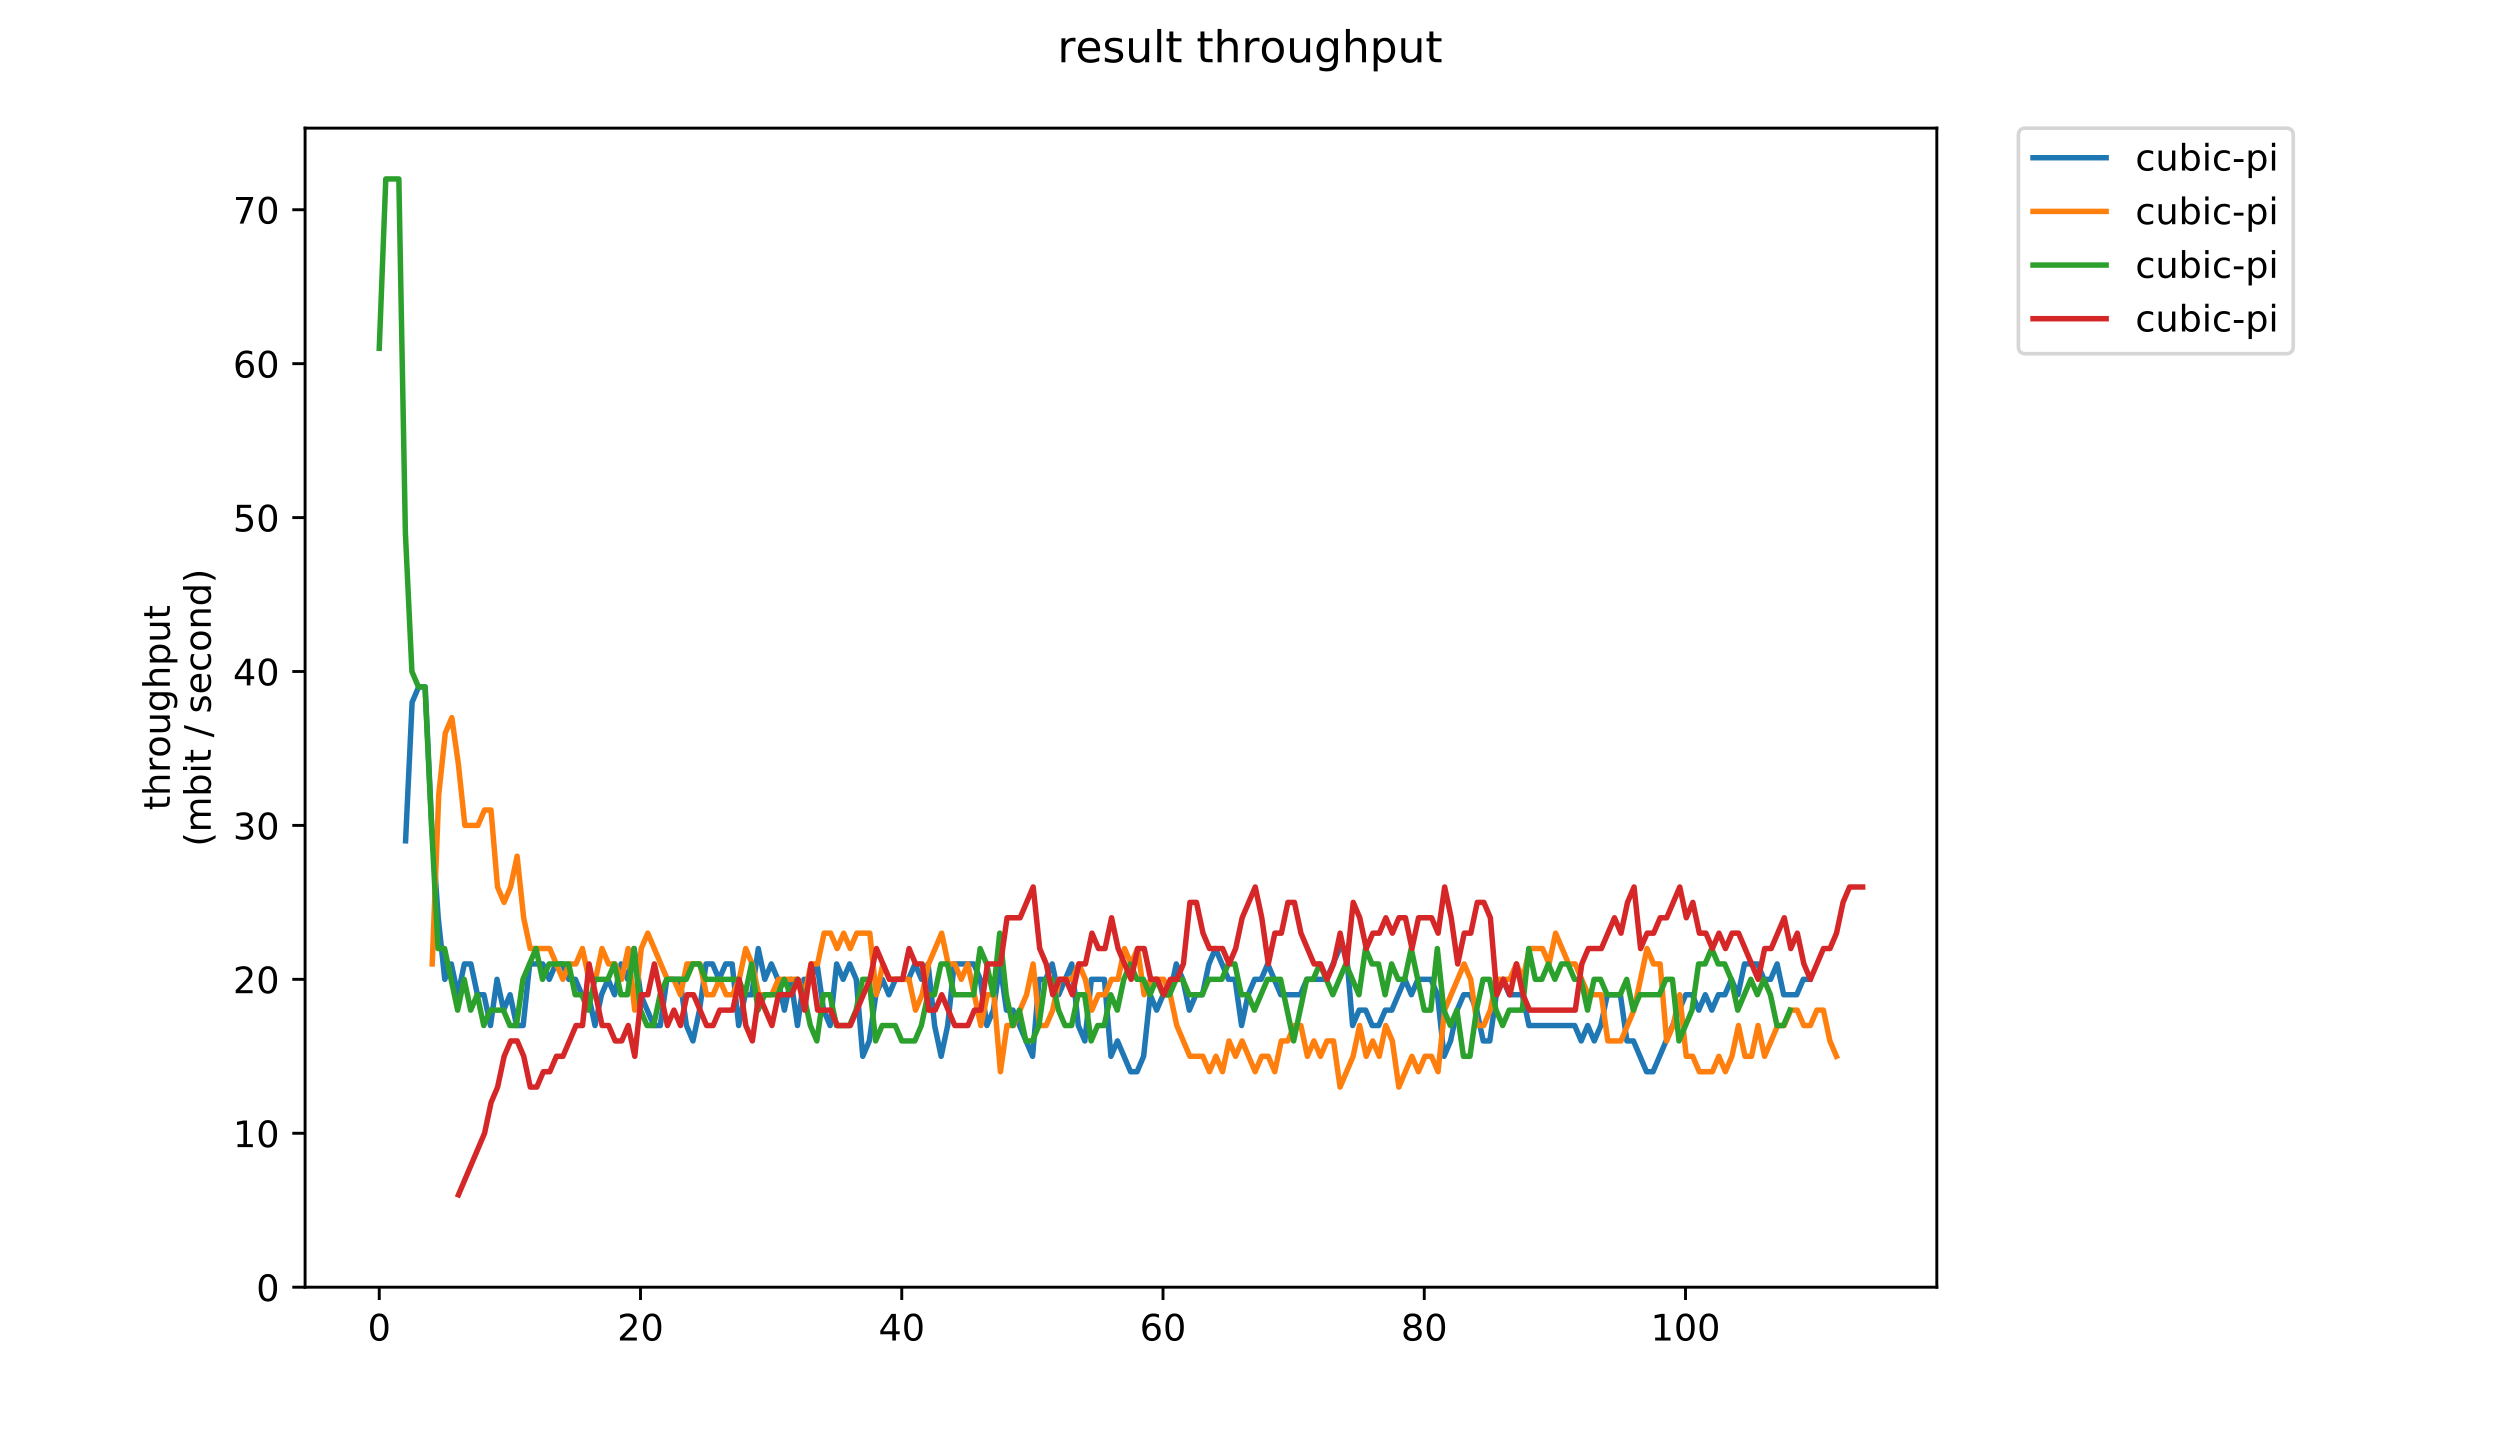 <?xml version="1.0" encoding="utf-8" standalone="no"?>
<!DOCTYPE svg PUBLIC "-//W3C//DTD SVG 1.1//EN"
  "http://www.w3.org/Graphics/SVG/1.1/DTD/svg11.dtd">
<!-- Created with matplotlib (https://matplotlib.org/) -->
<svg height="396pt" version="1.1" viewBox="0 0 684 396" width="684pt" xmlns="http://www.w3.org/2000/svg" xmlns:xlink="http://www.w3.org/1999/xlink">
 <defs>
  <style type="text/css">
*{stroke-linecap:butt;stroke-linejoin:round;}
  </style>
 </defs>
 <g id="figure_1">
  <g id="patch_1">
   <path d="M 0 396 
L 684 396 
L 684 0 
L 0 0 
z
" style="fill:#ffffff;"/>
  </g>
  <g id="axes_1">
   <g id="patch_2">
    <path d="M 83.472 352.174 
L 529.913 352.174 
L 529.913 35.062 
L 83.472 35.062 
z
" style="fill:#ffffff;"/>
   </g>
   <g id="matplotlib.axis_1">
    <g id="xtick_1">
     <g id="line2d_1">
      <defs>
       <path d="M 0 0 
L 0 3.5 
" id="m0b93e3fce2" style="stroke:#000000;stroke-width:0.8;"/>
      </defs>
      <g>
       <use style="stroke:#000000;stroke-width:0.8;" x="103.765" xlink:href="#m0b93e3fce2" y="352.174"/>
      </g>
     </g>
     <g id="text_1">
      <!-- 0 -->
      <defs>
       <path d="M 31.781 66.406 
Q 24.172 66.406 20.328 58.906 
Q 16.5 51.422 16.5 36.375 
Q 16.5 21.391 20.328 13.891 
Q 24.172 6.391 31.781 6.391 
Q 39.453 6.391 43.281 13.891 
Q 47.125 21.391 47.125 36.375 
Q 47.125 51.422 43.281 58.906 
Q 39.453 66.406 31.781 66.406 
z
M 31.781 74.219 
Q 44.047 74.219 50.516 64.516 
Q 56.984 54.828 56.984 36.375 
Q 56.984 17.969 50.516 8.266 
Q 44.047 -1.422 31.781 -1.422 
Q 19.531 -1.422 13.062 8.266 
Q 6.594 17.969 6.594 36.375 
Q 6.594 54.828 13.062 64.516 
Q 19.531 74.219 31.781 74.219 
z
" id="DejaVuSans-48"/>
      </defs>
      <g transform="translate(100.584 366.773)scale(0.1 -0.1)">
       <use xlink:href="#DejaVuSans-48"/>
      </g>
     </g>
    </g>
    <g id="xtick_2">
     <g id="line2d_2">
      <g>
       <use style="stroke:#000000;stroke-width:0.8;" x="175.243" xlink:href="#m0b93e3fce2" y="352.174"/>
      </g>
     </g>
     <g id="text_2">
      <!-- 20 -->
      <defs>
       <path d="M 19.188 8.297 
L 53.609 8.297 
L 53.609 0 
L 7.328 0 
L 7.328 8.297 
Q 12.938 14.109 22.625 23.891 
Q 32.328 33.688 34.812 36.531 
Q 39.547 41.844 41.422 45.531 
Q 43.312 49.219 43.312 52.781 
Q 43.312 58.594 39.234 62.25 
Q 35.156 65.922 28.609 65.922 
Q 23.969 65.922 18.812 64.312 
Q 13.672 62.703 7.812 59.422 
L 7.812 69.391 
Q 13.766 71.781 18.938 73 
Q 24.125 74.219 28.422 74.219 
Q 39.75 74.219 46.484 68.547 
Q 53.219 62.891 53.219 53.422 
Q 53.219 48.922 51.531 44.891 
Q 49.859 40.875 45.406 35.406 
Q 44.188 33.984 37.641 27.219 
Q 31.109 20.453 19.188 8.297 
z
" id="DejaVuSans-50"/>
      </defs>
      <g transform="translate(168.881 366.773)scale(0.1 -0.1)">
       <use xlink:href="#DejaVuSans-50"/>
       <use x="63.623" xlink:href="#DejaVuSans-48"/>
      </g>
     </g>
    </g>
    <g id="xtick_3">
     <g id="line2d_3">
      <g>
       <use style="stroke:#000000;stroke-width:0.8;" x="246.721" xlink:href="#m0b93e3fce2" y="352.174"/>
      </g>
     </g>
     <g id="text_3">
      <!-- 40 -->
      <defs>
       <path d="M 37.797 64.312 
L 12.891 25.391 
L 37.797 25.391 
z
M 35.203 72.906 
L 47.609 72.906 
L 47.609 25.391 
L 58.016 25.391 
L 58.016 17.188 
L 47.609 17.188 
L 47.609 0 
L 37.797 0 
L 37.797 17.188 
L 4.891 17.188 
L 4.891 26.703 
z
" id="DejaVuSans-52"/>
      </defs>
      <g transform="translate(240.358 366.773)scale(0.1 -0.1)">
       <use xlink:href="#DejaVuSans-52"/>
       <use x="63.623" xlink:href="#DejaVuSans-48"/>
      </g>
     </g>
    </g>
    <g id="xtick_4">
     <g id="line2d_4">
      <g>
       <use style="stroke:#000000;stroke-width:0.8;" x="318.199" xlink:href="#m0b93e3fce2" y="352.174"/>
      </g>
     </g>
     <g id="text_4">
      <!-- 60 -->
      <defs>
       <path d="M 33.016 40.375 
Q 26.375 40.375 22.484 35.828 
Q 18.609 31.297 18.609 23.391 
Q 18.609 15.531 22.484 10.953 
Q 26.375 6.391 33.016 6.391 
Q 39.656 6.391 43.531 10.953 
Q 47.406 15.531 47.406 23.391 
Q 47.406 31.297 43.531 35.828 
Q 39.656 40.375 33.016 40.375 
z
M 52.594 71.297 
L 52.594 62.312 
Q 48.875 64.062 45.094 64.984 
Q 41.312 65.922 37.594 65.922 
Q 27.828 65.922 22.672 59.328 
Q 17.531 52.734 16.797 39.406 
Q 19.672 43.656 24.016 45.922 
Q 28.375 48.188 33.594 48.188 
Q 44.578 48.188 50.953 41.516 
Q 57.328 34.859 57.328 23.391 
Q 57.328 12.156 50.688 5.359 
Q 44.047 -1.422 33.016 -1.422 
Q 20.359 -1.422 13.672 8.266 
Q 6.984 17.969 6.984 36.375 
Q 6.984 53.656 15.188 63.938 
Q 23.391 74.219 37.203 74.219 
Q 40.922 74.219 44.703 73.484 
Q 48.484 72.75 52.594 71.297 
z
" id="DejaVuSans-54"/>
      </defs>
      <g transform="translate(311.836 366.773)scale(0.1 -0.1)">
       <use xlink:href="#DejaVuSans-54"/>
       <use x="63.623" xlink:href="#DejaVuSans-48"/>
      </g>
     </g>
    </g>
    <g id="xtick_5">
     <g id="line2d_5">
      <g>
       <use style="stroke:#000000;stroke-width:0.8;" x="389.677" xlink:href="#m0b93e3fce2" y="352.174"/>
      </g>
     </g>
     <g id="text_5">
      <!-- 80 -->
      <defs>
       <path d="M 31.781 34.625 
Q 24.75 34.625 20.719 30.859 
Q 16.703 27.094 16.703 20.516 
Q 16.703 13.922 20.719 10.156 
Q 24.75 6.391 31.781 6.391 
Q 38.812 6.391 42.859 10.172 
Q 46.922 13.969 46.922 20.516 
Q 46.922 27.094 42.891 30.859 
Q 38.875 34.625 31.781 34.625 
z
M 21.922 38.812 
Q 15.578 40.375 12.031 44.719 
Q 8.5 49.078 8.5 55.328 
Q 8.5 64.062 14.719 69.141 
Q 20.953 74.219 31.781 74.219 
Q 42.672 74.219 48.875 69.141 
Q 55.078 64.062 55.078 55.328 
Q 55.078 49.078 51.531 44.719 
Q 48 40.375 41.703 38.812 
Q 48.828 37.156 52.797 32.312 
Q 56.781 27.484 56.781 20.516 
Q 56.781 9.906 50.312 4.234 
Q 43.844 -1.422 31.781 -1.422 
Q 19.734 -1.422 13.25 4.234 
Q 6.781 9.906 6.781 20.516 
Q 6.781 27.484 10.781 32.312 
Q 14.797 37.156 21.922 38.812 
z
M 18.312 54.391 
Q 18.312 48.734 21.844 45.562 
Q 25.391 42.391 31.781 42.391 
Q 38.141 42.391 41.719 45.562 
Q 45.312 48.734 45.312 54.391 
Q 45.312 60.062 41.719 63.234 
Q 38.141 66.406 31.781 66.406 
Q 25.391 66.406 21.844 63.234 
Q 18.312 60.062 18.312 54.391 
z
" id="DejaVuSans-56"/>
      </defs>
      <g transform="translate(383.314 366.773)scale(0.1 -0.1)">
       <use xlink:href="#DejaVuSans-56"/>
       <use x="63.623" xlink:href="#DejaVuSans-48"/>
      </g>
     </g>
    </g>
    <g id="xtick_6">
     <g id="line2d_6">
      <g>
       <use style="stroke:#000000;stroke-width:0.8;" x="461.155" xlink:href="#m0b93e3fce2" y="352.174"/>
      </g>
     </g>
     <g id="text_6">
      <!-- 100 -->
      <defs>
       <path d="M 12.406 8.297 
L 28.516 8.297 
L 28.516 63.922 
L 10.984 60.406 
L 10.984 69.391 
L 28.422 72.906 
L 38.281 72.906 
L 38.281 8.297 
L 54.391 8.297 
L 54.391 0 
L 12.406 0 
z
" id="DejaVuSans-49"/>
      </defs>
      <g transform="translate(451.611 366.773)scale(0.1 -0.1)">
       <use xlink:href="#DejaVuSans-49"/>
       <use x="63.623" xlink:href="#DejaVuSans-48"/>
       <use x="127.246" xlink:href="#DejaVuSans-48"/>
      </g>
     </g>
    </g>
   </g>
   <g id="matplotlib.axis_2">
    <g id="ytick_1">
     <g id="line2d_7">
      <defs>
       <path d="M 0 0 
L -3.5 0 
" id="m490d886623" style="stroke:#000000;stroke-width:0.8;"/>
      </defs>
      <g>
       <use style="stroke:#000000;stroke-width:0.8;" x="83.472" xlink:href="#m490d886623" y="352.174"/>
      </g>
     </g>
     <g id="text_7">
      <!-- 0 -->
      <g transform="translate(70.11 355.973)scale(0.1 -0.1)">
       <use xlink:href="#DejaVuSans-48"/>
      </g>
     </g>
    </g>
    <g id="ytick_2">
     <g id="line2d_8">
      <g>
       <use style="stroke:#000000;stroke-width:0.8;" x="83.472" xlink:href="#m490d886623" y="310.061"/>
      </g>
     </g>
     <g id="text_8">
      <!-- 10 -->
      <g transform="translate(63.747 313.86)scale(0.1 -0.1)">
       <use xlink:href="#DejaVuSans-49"/>
       <use x="63.623" xlink:href="#DejaVuSans-48"/>
      </g>
     </g>
    </g>
    <g id="ytick_3">
     <g id="line2d_9">
      <g>
       <use style="stroke:#000000;stroke-width:0.8;" x="83.472" xlink:href="#m490d886623" y="267.948"/>
      </g>
     </g>
     <g id="text_9">
      <!-- 20 -->
      <g transform="translate(63.747 271.747)scale(0.1 -0.1)">
       <use xlink:href="#DejaVuSans-50"/>
       <use x="63.623" xlink:href="#DejaVuSans-48"/>
      </g>
     </g>
    </g>
    <g id="ytick_4">
     <g id="line2d_10">
      <g>
       <use style="stroke:#000000;stroke-width:0.8;" x="83.472" xlink:href="#m490d886623" y="225.835"/>
      </g>
     </g>
     <g id="text_10">
      <!-- 30 -->
      <defs>
       <path d="M 40.578 39.312 
Q 47.656 37.797 51.625 33 
Q 55.609 28.219 55.609 21.188 
Q 55.609 10.406 48.188 4.484 
Q 40.766 -1.422 27.094 -1.422 
Q 22.516 -1.422 17.656 -0.516 
Q 12.797 0.391 7.625 2.203 
L 7.625 11.719 
Q 11.719 9.328 16.594 8.109 
Q 21.484 6.891 26.812 6.891 
Q 36.078 6.891 40.938 10.547 
Q 45.797 14.203 45.797 21.188 
Q 45.797 27.641 41.281 31.266 
Q 36.766 34.906 28.719 34.906 
L 20.219 34.906 
L 20.219 43.016 
L 29.109 43.016 
Q 36.375 43.016 40.234 45.922 
Q 44.094 48.828 44.094 54.297 
Q 44.094 59.906 40.109 62.906 
Q 36.141 65.922 28.719 65.922 
Q 24.656 65.922 20.016 65.031 
Q 15.375 64.156 9.812 62.312 
L 9.812 71.094 
Q 15.438 72.656 20.344 73.438 
Q 25.25 74.219 29.594 74.219 
Q 40.828 74.219 47.359 69.109 
Q 53.906 64.016 53.906 55.328 
Q 53.906 49.266 50.438 45.094 
Q 46.969 40.922 40.578 39.312 
z
" id="DejaVuSans-51"/>
      </defs>
      <g transform="translate(63.747 229.634)scale(0.1 -0.1)">
       <use xlink:href="#DejaVuSans-51"/>
       <use x="63.623" xlink:href="#DejaVuSans-48"/>
      </g>
     </g>
    </g>
    <g id="ytick_5">
     <g id="line2d_11">
      <g>
       <use style="stroke:#000000;stroke-width:0.8;" x="83.472" xlink:href="#m490d886623" y="183.722"/>
      </g>
     </g>
     <g id="text_11">
      <!-- 40 -->
      <g transform="translate(63.747 187.521)scale(0.1 -0.1)">
       <use xlink:href="#DejaVuSans-52"/>
       <use x="63.623" xlink:href="#DejaVuSans-48"/>
      </g>
     </g>
    </g>
    <g id="ytick_6">
     <g id="line2d_12">
      <g>
       <use style="stroke:#000000;stroke-width:0.8;" x="83.472" xlink:href="#m490d886623" y="141.609"/>
      </g>
     </g>
     <g id="text_12">
      <!-- 50 -->
      <defs>
       <path d="M 10.797 72.906 
L 49.516 72.906 
L 49.516 64.594 
L 19.828 64.594 
L 19.828 46.734 
Q 21.969 47.469 24.109 47.828 
Q 26.266 48.188 28.422 48.188 
Q 40.625 48.188 47.75 41.5 
Q 54.891 34.812 54.891 23.391 
Q 54.891 11.625 47.562 5.094 
Q 40.234 -1.422 26.906 -1.422 
Q 22.312 -1.422 17.547 -0.641 
Q 12.797 0.141 7.719 1.703 
L 7.719 11.625 
Q 12.109 9.234 16.797 8.062 
Q 21.484 6.891 26.703 6.891 
Q 35.156 6.891 40.078 11.328 
Q 45.016 15.766 45.016 23.391 
Q 45.016 31 40.078 35.438 
Q 35.156 39.891 26.703 39.891 
Q 22.75 39.891 18.812 39.016 
Q 14.891 38.141 10.797 36.281 
z
" id="DejaVuSans-53"/>
      </defs>
      <g transform="translate(63.747 145.408)scale(0.1 -0.1)">
       <use xlink:href="#DejaVuSans-53"/>
       <use x="63.623" xlink:href="#DejaVuSans-48"/>
      </g>
     </g>
    </g>
    <g id="ytick_7">
     <g id="line2d_13">
      <g>
       <use style="stroke:#000000;stroke-width:0.8;" x="83.472" xlink:href="#m490d886623" y="99.496"/>
      </g>
     </g>
     <g id="text_13">
      <!-- 60 -->
      <g transform="translate(63.747 103.295)scale(0.1 -0.1)">
       <use xlink:href="#DejaVuSans-54"/>
       <use x="63.623" xlink:href="#DejaVuSans-48"/>
      </g>
     </g>
    </g>
    <g id="ytick_8">
     <g id="line2d_14">
      <g>
       <use style="stroke:#000000;stroke-width:0.8;" x="83.472" xlink:href="#m490d886623" y="57.382"/>
      </g>
     </g>
     <g id="text_14">
      <!-- 70 -->
      <defs>
       <path d="M 8.203 72.906 
L 55.078 72.906 
L 55.078 68.703 
L 28.609 0 
L 18.312 0 
L 43.219 64.594 
L 8.203 64.594 
z
" id="DejaVuSans-55"/>
      </defs>
      <g transform="translate(63.747 61.182)scale(0.1 -0.1)">
       <use xlink:href="#DejaVuSans-55"/>
       <use x="63.623" xlink:href="#DejaVuSans-48"/>
      </g>
     </g>
    </g>
    <g id="text_15">
     <!-- throughput -->
     <defs>
      <path d="M 18.312 70.219 
L 18.312 54.688 
L 36.812 54.688 
L 36.812 47.703 
L 18.312 47.703 
L 18.312 18.016 
Q 18.312 11.328 20.141 9.422 
Q 21.969 7.516 27.594 7.516 
L 36.812 7.516 
L 36.812 0 
L 27.594 0 
Q 17.188 0 13.234 3.875 
Q 9.281 7.766 9.281 18.016 
L 9.281 47.703 
L 2.688 47.703 
L 2.688 54.688 
L 9.281 54.688 
L 9.281 70.219 
z
" id="DejaVuSans-116"/>
      <path d="M 54.891 33.016 
L 54.891 0 
L 45.906 0 
L 45.906 32.719 
Q 45.906 40.484 42.875 44.328 
Q 39.844 48.188 33.797 48.188 
Q 26.516 48.188 22.312 43.547 
Q 18.109 38.922 18.109 30.906 
L 18.109 0 
L 9.078 0 
L 9.078 75.984 
L 18.109 75.984 
L 18.109 46.188 
Q 21.344 51.125 25.703 53.562 
Q 30.078 56 35.797 56 
Q 45.219 56 50.047 50.172 
Q 54.891 44.344 54.891 33.016 
z
" id="DejaVuSans-104"/>
      <path d="M 41.109 46.297 
Q 39.594 47.172 37.812 47.578 
Q 36.031 48 33.891 48 
Q 26.266 48 22.188 43.047 
Q 18.109 38.094 18.109 28.812 
L 18.109 0 
L 9.078 0 
L 9.078 54.688 
L 18.109 54.688 
L 18.109 46.188 
Q 20.953 51.172 25.484 53.578 
Q 30.031 56 36.531 56 
Q 37.453 56 38.578 55.875 
Q 39.703 55.766 41.062 55.516 
z
" id="DejaVuSans-114"/>
      <path d="M 30.609 48.391 
Q 23.391 48.391 19.188 42.75 
Q 14.984 37.109 14.984 27.297 
Q 14.984 17.484 19.156 11.844 
Q 23.344 6.203 30.609 6.203 
Q 37.797 6.203 41.984 11.859 
Q 46.188 17.531 46.188 27.297 
Q 46.188 37.016 41.984 42.703 
Q 37.797 48.391 30.609 48.391 
z
M 30.609 56 
Q 42.328 56 49.016 48.375 
Q 55.719 40.766 55.719 27.297 
Q 55.719 13.875 49.016 6.219 
Q 42.328 -1.422 30.609 -1.422 
Q 18.844 -1.422 12.172 6.219 
Q 5.516 13.875 5.516 27.297 
Q 5.516 40.766 12.172 48.375 
Q 18.844 56 30.609 56 
z
" id="DejaVuSans-111"/>
      <path d="M 8.5 21.578 
L 8.5 54.688 
L 17.484 54.688 
L 17.484 21.922 
Q 17.484 14.156 20.5 10.266 
Q 23.531 6.391 29.594 6.391 
Q 36.859 6.391 41.078 11.031 
Q 45.312 15.672 45.312 23.688 
L 45.312 54.688 
L 54.297 54.688 
L 54.297 0 
L 45.312 0 
L 45.312 8.406 
Q 42.047 3.422 37.719 1 
Q 33.406 -1.422 27.688 -1.422 
Q 18.266 -1.422 13.375 4.438 
Q 8.5 10.297 8.5 21.578 
z
M 31.109 56 
z
" id="DejaVuSans-117"/>
      <path d="M 45.406 27.984 
Q 45.406 37.75 41.375 43.109 
Q 37.359 48.484 30.078 48.484 
Q 22.859 48.484 18.828 43.109 
Q 14.797 37.75 14.797 27.984 
Q 14.797 18.266 18.828 12.891 
Q 22.859 7.516 30.078 7.516 
Q 37.359 7.516 41.375 12.891 
Q 45.406 18.266 45.406 27.984 
z
M 54.391 6.781 
Q 54.391 -7.172 48.188 -13.984 
Q 42 -20.797 29.203 -20.797 
Q 24.469 -20.797 20.266 -20.094 
Q 16.062 -19.391 12.109 -17.922 
L 12.109 -9.188 
Q 16.062 -11.328 19.922 -12.344 
Q 23.781 -13.375 27.781 -13.375 
Q 36.625 -13.375 41.016 -8.766 
Q 45.406 -4.156 45.406 5.172 
L 45.406 9.625 
Q 42.625 4.781 38.281 2.391 
Q 33.938 0 27.875 0 
Q 17.828 0 11.672 7.656 
Q 5.516 15.328 5.516 27.984 
Q 5.516 40.672 11.672 48.328 
Q 17.828 56 27.875 56 
Q 33.938 56 38.281 53.609 
Q 42.625 51.219 45.406 46.391 
L 45.406 54.688 
L 54.391 54.688 
z
" id="DejaVuSans-103"/>
      <path d="M 18.109 8.203 
L 18.109 -20.797 
L 9.078 -20.797 
L 9.078 54.688 
L 18.109 54.688 
L 18.109 46.391 
Q 20.953 51.266 25.266 53.625 
Q 29.594 56 35.594 56 
Q 45.562 56 51.781 48.094 
Q 58.016 40.188 58.016 27.297 
Q 58.016 14.406 51.781 6.484 
Q 45.562 -1.422 35.594 -1.422 
Q 29.594 -1.422 25.266 0.953 
Q 20.953 3.328 18.109 8.203 
z
M 48.688 27.297 
Q 48.688 37.203 44.609 42.844 
Q 40.531 48.484 33.406 48.484 
Q 26.266 48.484 22.188 42.844 
Q 18.109 37.203 18.109 27.297 
Q 18.109 17.391 22.188 11.75 
Q 26.266 6.109 33.406 6.109 
Q 40.531 6.109 44.609 11.75 
Q 48.688 17.391 48.688 27.297 
z
" id="DejaVuSans-112"/>
     </defs>
     <g transform="translate(46.47 221.675)rotate(-90)scale(0.1 -0.1)">
      <use xlink:href="#DejaVuSans-116"/>
      <use x="39.209" xlink:href="#DejaVuSans-104"/>
      <use x="102.588" xlink:href="#DejaVuSans-114"/>
      <use x="143.67" xlink:href="#DejaVuSans-111"/>
      <use x="204.852" xlink:href="#DejaVuSans-117"/>
      <use x="268.23" xlink:href="#DejaVuSans-103"/>
      <use x="331.707" xlink:href="#DejaVuSans-104"/>
      <use x="395.086" xlink:href="#DejaVuSans-112"/>
      <use x="458.562" xlink:href="#DejaVuSans-117"/>
      <use x="521.941" xlink:href="#DejaVuSans-116"/>
     </g>
     <!-- (mbit / second) -->
     <defs>
      <path d="M 31 75.875 
Q 24.469 64.656 21.281 53.656 
Q 18.109 42.672 18.109 31.391 
Q 18.109 20.125 21.312 9.062 
Q 24.516 -2 31 -13.188 
L 23.188 -13.188 
Q 15.875 -1.703 12.234 9.375 
Q 8.594 20.453 8.594 31.391 
Q 8.594 42.281 12.203 53.312 
Q 15.828 64.359 23.188 75.875 
z
" id="DejaVuSans-40"/>
      <path d="M 52 44.188 
Q 55.375 50.25 60.062 53.125 
Q 64.75 56 71.094 56 
Q 79.641 56 84.281 50.016 
Q 88.922 44.047 88.922 33.016 
L 88.922 0 
L 79.891 0 
L 79.891 32.719 
Q 79.891 40.578 77.094 44.375 
Q 74.312 48.188 68.609 48.188 
Q 61.625 48.188 57.562 43.547 
Q 53.516 38.922 53.516 30.906 
L 53.516 0 
L 44.484 0 
L 44.484 32.719 
Q 44.484 40.625 41.703 44.406 
Q 38.922 48.188 33.109 48.188 
Q 26.219 48.188 22.156 43.531 
Q 18.109 38.875 18.109 30.906 
L 18.109 0 
L 9.078 0 
L 9.078 54.688 
L 18.109 54.688 
L 18.109 46.188 
Q 21.188 51.219 25.484 53.609 
Q 29.781 56 35.688 56 
Q 41.656 56 45.828 52.969 
Q 50 49.953 52 44.188 
z
" id="DejaVuSans-109"/>
      <path d="M 48.688 27.297 
Q 48.688 37.203 44.609 42.844 
Q 40.531 48.484 33.406 48.484 
Q 26.266 48.484 22.188 42.844 
Q 18.109 37.203 18.109 27.297 
Q 18.109 17.391 22.188 11.75 
Q 26.266 6.109 33.406 6.109 
Q 40.531 6.109 44.609 11.75 
Q 48.688 17.391 48.688 27.297 
z
M 18.109 46.391 
Q 20.953 51.266 25.266 53.625 
Q 29.594 56 35.594 56 
Q 45.562 56 51.781 48.094 
Q 58.016 40.188 58.016 27.297 
Q 58.016 14.406 51.781 6.484 
Q 45.562 -1.422 35.594 -1.422 
Q 29.594 -1.422 25.266 0.953 
Q 20.953 3.328 18.109 8.203 
L 18.109 0 
L 9.078 0 
L 9.078 75.984 
L 18.109 75.984 
z
" id="DejaVuSans-98"/>
      <path d="M 9.422 54.688 
L 18.406 54.688 
L 18.406 0 
L 9.422 0 
z
M 9.422 75.984 
L 18.406 75.984 
L 18.406 64.594 
L 9.422 64.594 
z
" id="DejaVuSans-105"/>
      <path id="DejaVuSans-32"/>
      <path d="M 25.391 72.906 
L 33.688 72.906 
L 8.297 -9.281 
L 0 -9.281 
z
" id="DejaVuSans-47"/>
      <path d="M 44.281 53.078 
L 44.281 44.578 
Q 40.484 46.531 36.375 47.5 
Q 32.281 48.484 27.875 48.484 
Q 21.188 48.484 17.844 46.438 
Q 14.5 44.391 14.5 40.281 
Q 14.5 37.156 16.891 35.375 
Q 19.281 33.594 26.516 31.984 
L 29.594 31.297 
Q 39.156 29.25 43.188 25.516 
Q 47.219 21.781 47.219 15.094 
Q 47.219 7.469 41.188 3.016 
Q 35.156 -1.422 24.609 -1.422 
Q 20.219 -1.422 15.453 -0.562 
Q 10.688 0.297 5.422 2 
L 5.422 11.281 
Q 10.406 8.688 15.234 7.391 
Q 20.062 6.109 24.812 6.109 
Q 31.156 6.109 34.562 8.281 
Q 37.984 10.453 37.984 14.406 
Q 37.984 18.062 35.516 20.016 
Q 33.062 21.969 24.703 23.781 
L 21.578 24.516 
Q 13.234 26.266 9.516 29.906 
Q 5.812 33.547 5.812 39.891 
Q 5.812 47.609 11.281 51.797 
Q 16.75 56 26.812 56 
Q 31.781 56 36.172 55.266 
Q 40.578 54.547 44.281 53.078 
z
" id="DejaVuSans-115"/>
      <path d="M 56.203 29.594 
L 56.203 25.203 
L 14.891 25.203 
Q 15.484 15.922 20.484 11.062 
Q 25.484 6.203 34.422 6.203 
Q 39.594 6.203 44.453 7.469 
Q 49.312 8.734 54.109 11.281 
L 54.109 2.781 
Q 49.266 0.734 44.188 -0.344 
Q 39.109 -1.422 33.891 -1.422 
Q 20.797 -1.422 13.156 6.188 
Q 5.516 13.812 5.516 26.812 
Q 5.516 40.234 12.766 48.109 
Q 20.016 56 32.328 56 
Q 43.359 56 49.781 48.891 
Q 56.203 41.797 56.203 29.594 
z
M 47.219 32.234 
Q 47.125 39.594 43.094 43.984 
Q 39.062 48.391 32.422 48.391 
Q 24.906 48.391 20.391 44.141 
Q 15.875 39.891 15.188 32.172 
z
" id="DejaVuSans-101"/>
      <path d="M 48.781 52.594 
L 48.781 44.188 
Q 44.969 46.297 41.141 47.344 
Q 37.312 48.391 33.406 48.391 
Q 24.656 48.391 19.812 42.844 
Q 14.984 37.312 14.984 27.297 
Q 14.984 17.281 19.812 11.734 
Q 24.656 6.203 33.406 6.203 
Q 37.312 6.203 41.141 7.25 
Q 44.969 8.297 48.781 10.406 
L 48.781 2.094 
Q 45.016 0.344 40.984 -0.531 
Q 36.969 -1.422 32.422 -1.422 
Q 20.062 -1.422 12.781 6.344 
Q 5.516 14.109 5.516 27.297 
Q 5.516 40.672 12.859 48.328 
Q 20.219 56 33.016 56 
Q 37.156 56 41.109 55.141 
Q 45.062 54.297 48.781 52.594 
z
" id="DejaVuSans-99"/>
      <path d="M 54.891 33.016 
L 54.891 0 
L 45.906 0 
L 45.906 32.719 
Q 45.906 40.484 42.875 44.328 
Q 39.844 48.188 33.797 48.188 
Q 26.516 48.188 22.312 43.547 
Q 18.109 38.922 18.109 30.906 
L 18.109 0 
L 9.078 0 
L 9.078 54.688 
L 18.109 54.688 
L 18.109 46.188 
Q 21.344 51.125 25.703 53.562 
Q 30.078 56 35.797 56 
Q 45.219 56 50.047 50.172 
Q 54.891 44.344 54.891 33.016 
z
" id="DejaVuSans-110"/>
      <path d="M 45.406 46.391 
L 45.406 75.984 
L 54.391 75.984 
L 54.391 0 
L 45.406 0 
L 45.406 8.203 
Q 42.578 3.328 38.25 0.953 
Q 33.938 -1.422 27.875 -1.422 
Q 17.969 -1.422 11.734 6.484 
Q 5.516 14.406 5.516 27.297 
Q 5.516 40.188 11.734 48.094 
Q 17.969 56 27.875 56 
Q 33.938 56 38.25 53.625 
Q 42.578 51.266 45.406 46.391 
z
M 14.797 27.297 
Q 14.797 17.391 18.875 11.75 
Q 22.953 6.109 30.078 6.109 
Q 37.203 6.109 41.297 11.75 
Q 45.406 17.391 45.406 27.297 
Q 45.406 37.203 41.297 42.844 
Q 37.203 48.484 30.078 48.484 
Q 22.953 48.484 18.875 42.844 
Q 14.797 37.203 14.797 27.297 
z
" id="DejaVuSans-100"/>
      <path d="M 8.016 75.875 
L 15.828 75.875 
Q 23.141 64.359 26.781 53.312 
Q 30.422 42.281 30.422 31.391 
Q 30.422 20.453 26.781 9.375 
Q 23.141 -1.703 15.828 -13.188 
L 8.016 -13.188 
Q 14.5 -2 17.703 9.062 
Q 20.906 20.125 20.906 31.391 
Q 20.906 42.672 17.703 53.656 
Q 14.5 64.656 8.016 75.875 
z
" id="DejaVuSans-41"/>
     </defs>
     <g transform="translate(57.668 231.609)rotate(-90)scale(0.1 -0.1)">
      <use xlink:href="#DejaVuSans-40"/>
      <use x="39.014" xlink:href="#DejaVuSans-109"/>
      <use x="136.426" xlink:href="#DejaVuSans-98"/>
      <use x="199.902" xlink:href="#DejaVuSans-105"/>
      <use x="227.686" xlink:href="#DejaVuSans-116"/>
      <use x="266.895" xlink:href="#DejaVuSans-32"/>
      <use x="298.682" xlink:href="#DejaVuSans-47"/>
      <use x="332.373" xlink:href="#DejaVuSans-32"/>
      <use x="364.16" xlink:href="#DejaVuSans-115"/>
      <use x="416.26" xlink:href="#DejaVuSans-101"/>
      <use x="477.783" xlink:href="#DejaVuSans-99"/>
      <use x="532.764" xlink:href="#DejaVuSans-111"/>
      <use x="593.945" xlink:href="#DejaVuSans-110"/>
      <use x="657.324" xlink:href="#DejaVuSans-100"/>
      <use x="720.801" xlink:href="#DejaVuSans-41"/>
     </g>
    </g>
   </g>
   <g id="line2d_15">
    <path clip-path="url(#p589f3629a1)" d="M 110.966 230.046 
L 112.753 192.144 
L 114.54 187.933 
L 116.327 187.933 
L 118.114 225.835 
L 119.901 251.103 
L 121.688 267.948 
L 123.475 263.737 
L 125.262 272.159 
L 127.049 263.737 
L 128.836 263.737 
L 130.623 272.159 
L 132.41 272.159 
L 134.197 280.582 
L 135.984 267.948 
L 137.771 276.371 
L 139.558 272.159 
L 141.345 280.582 
L 143.132 280.582 
L 144.919 263.737 
L 148.492 263.737 
L 150.279 267.948 
L 152.066 263.737 
L 153.853 263.737 
L 155.64 267.948 
L 157.427 267.948 
L 159.214 272.159 
L 161.001 272.159 
L 162.788 280.582 
L 164.575 272.159 
L 166.362 267.948 
L 168.149 272.159 
L 169.936 263.737 
L 171.723 267.948 
L 173.51 259.525 
L 175.297 272.159 
L 178.871 280.582 
L 180.657 280.582 
L 182.444 267.948 
L 186.018 267.948 
L 187.805 280.582 
L 189.592 284.793 
L 191.379 276.371 
L 193.166 263.737 
L 194.953 263.737 
L 196.74 267.948 
L 198.527 263.737 
L 200.314 263.737 
L 202.101 280.582 
L 203.888 272.159 
L 205.675 272.159 
L 207.462 259.525 
L 209.249 267.948 
L 211.036 263.737 
L 212.823 267.948 
L 214.609 276.371 
L 216.396 267.948 
L 218.183 280.582 
L 219.97 267.948 
L 221.757 267.948 
L 223.544 263.737 
L 225.331 276.371 
L 227.118 280.582 
L 228.905 263.737 
L 230.692 267.948 
L 232.479 263.737 
L 234.266 267.948 
L 236.053 289.005 
L 237.84 284.793 
L 239.627 272.159 
L 241.414 267.948 
L 243.201 272.159 
L 244.988 267.948 
L 248.561 267.948 
L 250.348 263.737 
L 252.135 267.948 
L 253.922 263.737 
L 255.709 280.582 
L 257.496 289.005 
L 259.283 280.582 
L 261.07 263.737 
L 266.431 263.737 
L 268.218 267.948 
L 270.005 280.582 
L 271.792 276.371 
L 273.579 263.737 
L 275.366 276.371 
L 277.153 276.371 
L 282.513 289.005 
L 284.3 267.948 
L 286.087 267.948 
L 287.874 263.737 
L 289.661 272.159 
L 293.235 263.737 
L 295.022 280.582 
L 296.809 284.793 
L 298.596 267.948 
L 302.17 267.948 
L 303.957 289.005 
L 305.744 284.793 
L 309.318 293.216 
L 311.105 293.216 
L 312.892 289.005 
L 314.679 272.159 
L 316.465 276.371 
L 318.252 272.159 
L 320.039 272.159 
L 321.826 263.737 
L 323.613 267.948 
L 325.4 276.371 
L 327.187 272.159 
L 328.974 272.159 
L 330.761 263.737 
L 332.548 259.525 
L 336.122 267.948 
L 337.909 267.948 
L 339.696 280.582 
L 341.483 272.159 
L 343.27 267.948 
L 345.057 267.948 
L 346.844 263.737 
L 350.417 272.159 
L 355.778 272.159 
L 357.565 267.948 
L 362.926 267.948 
L 366.5 259.525 
L 368.287 259.525 
L 370.074 280.582 
L 371.861 276.371 
L 373.648 276.371 
L 375.435 280.582 
L 377.222 280.582 
L 379.009 276.371 
L 380.796 276.371 
L 384.369 267.948 
L 386.156 272.159 
L 387.943 267.948 
L 391.517 267.948 
L 393.304 272.159 
L 395.091 289.005 
L 396.878 284.793 
L 398.665 276.371 
L 400.452 272.159 
L 402.239 272.159 
L 404.026 276.371 
L 405.813 284.793 
L 407.6 284.793 
L 409.387 272.159 
L 411.174 267.948 
L 412.961 272.159 
L 416.535 272.159 
L 418.321 280.582 
L 430.83 280.582 
L 432.617 284.793 
L 434.404 280.582 
L 436.191 284.793 
L 437.978 280.582 
L 439.765 272.159 
L 443.339 272.159 
L 445.126 284.793 
L 446.913 284.793 
L 450.487 293.216 
L 452.273 293.216 
L 461.208 272.159 
L 462.995 272.159 
L 464.782 276.371 
L 466.569 272.159 
L 468.356 276.371 
L 470.143 272.159 
L 471.93 272.159 
L 473.717 267.948 
L 475.504 272.159 
L 477.291 263.737 
L 480.865 263.737 
L 482.652 267.948 
L 484.439 267.948 
L 486.225 263.737 
L 488.012 272.159 
L 491.586 272.159 
L 493.373 267.948 
L 495.16 267.948 
L 495.16 267.948 
" style="fill:none;stroke:#1f77b4;stroke-linecap:square;stroke-width:1.5;"/>
   </g>
   <g id="line2d_16">
    <path clip-path="url(#p589f3629a1)" d="M 118.254 263.737 
L 120.041 217.412 
L 121.828 200.567 
L 123.615 196.356 
L 125.401 208.99 
L 127.188 225.835 
L 130.762 225.835 
L 132.549 221.624 
L 134.336 221.624 
L 136.123 242.68 
L 137.91 246.891 
L 139.697 242.68 
L 141.484 234.257 
L 143.271 251.103 
L 145.058 259.525 
L 150.419 259.525 
L 153.993 267.948 
L 155.78 263.737 
L 157.567 263.737 
L 159.353 259.525 
L 161.14 267.948 
L 162.927 267.948 
L 164.714 259.525 
L 166.501 263.737 
L 168.288 263.737 
L 170.075 267.948 
L 171.862 259.525 
L 173.649 276.371 
L 175.436 259.525 
L 177.223 255.314 
L 182.584 267.948 
L 184.371 267.948 
L 186.158 272.159 
L 187.945 263.737 
L 191.519 263.737 
L 193.305 272.159 
L 195.092 272.159 
L 196.879 267.948 
L 198.666 272.159 
L 200.453 272.159 
L 202.24 267.948 
L 204.027 259.525 
L 205.814 263.737 
L 207.601 272.159 
L 211.175 272.159 
L 212.962 267.948 
L 218.323 267.948 
L 220.11 272.159 
L 221.897 263.737 
L 223.684 263.737 
L 225.471 255.314 
L 227.257 255.314 
L 229.044 259.525 
L 230.831 255.314 
L 232.618 259.525 
L 234.405 255.314 
L 237.979 255.314 
L 239.766 272.159 
L 241.553 263.737 
L 243.34 267.948 
L 248.701 267.948 
L 250.488 276.371 
L 252.275 272.159 
L 254.062 263.737 
L 257.636 255.314 
L 259.423 263.737 
L 261.209 263.737 
L 262.996 267.948 
L 264.783 263.737 
L 268.357 280.582 
L 270.144 272.159 
L 271.931 272.159 
L 273.718 293.216 
L 275.505 280.582 
L 277.292 280.582 
L 280.866 272.159 
L 282.653 263.737 
L 284.44 280.582 
L 286.227 280.582 
L 288.014 276.371 
L 289.801 267.948 
L 293.375 267.948 
L 295.161 263.737 
L 296.948 267.948 
L 298.735 276.371 
L 300.522 272.159 
L 302.309 272.159 
L 304.096 267.948 
L 305.883 267.948 
L 307.67 259.525 
L 309.457 263.737 
L 311.244 259.525 
L 313.031 272.159 
L 314.818 267.948 
L 318.392 267.948 
L 320.179 272.159 
L 321.966 280.582 
L 325.54 289.005 
L 329.113 289.005 
L 330.9 293.216 
L 332.687 289.005 
L 334.474 293.216 
L 336.261 284.793 
L 338.048 289.005 
L 339.835 284.793 
L 343.409 293.216 
L 345.196 289.005 
L 346.983 289.005 
L 348.77 293.216 
L 350.557 284.793 
L 352.344 284.793 
L 354.131 280.582 
L 355.918 280.582 
L 357.705 289.005 
L 359.492 284.793 
L 361.279 289.005 
L 363.065 284.793 
L 364.852 284.793 
L 366.639 297.427 
L 370.213 289.005 
L 372 280.582 
L 373.787 289.005 
L 375.574 284.793 
L 377.361 289.005 
L 379.148 280.582 
L 380.935 284.793 
L 382.722 297.427 
L 386.296 289.005 
L 388.083 293.216 
L 389.87 289.005 
L 391.657 289.005 
L 393.444 293.216 
L 395.231 276.371 
L 400.591 263.737 
L 402.378 267.948 
L 404.165 280.582 
L 405.952 280.582 
L 407.739 276.371 
L 409.526 267.948 
L 413.1 267.948 
L 414.887 263.737 
L 416.674 267.948 
L 418.461 259.525 
L 422.035 259.525 
L 423.822 263.737 
L 425.609 255.314 
L 429.183 263.737 
L 430.97 263.737 
L 434.543 272.159 
L 438.117 272.159 
L 439.904 284.793 
L 443.478 284.793 
L 447.052 276.371 
L 450.626 259.525 
L 452.413 263.737 
L 454.2 263.737 
L 455.987 284.793 
L 457.774 280.582 
L 459.561 272.159 
L 461.348 289.005 
L 463.135 289.005 
L 464.922 293.216 
L 468.495 293.216 
L 470.282 289.005 
L 472.069 293.216 
L 473.856 289.005 
L 475.643 280.582 
L 477.43 289.005 
L 479.217 289.005 
L 481.004 280.582 
L 482.791 289.005 
L 486.365 280.582 
L 488.152 280.582 
L 489.939 276.371 
L 491.726 276.371 
L 493.513 280.582 
L 495.3 280.582 
L 497.087 276.371 
L 498.874 276.371 
L 500.66 284.793 
L 502.447 289.005 
L 502.447 289.005 
" style="fill:none;stroke:#ff7f0e;stroke-linecap:square;stroke-width:1.5;"/>
   </g>
   <g id="line2d_17">
    <path clip-path="url(#p589f3629a1)" d="M 103.765 95.284 
L 105.552 48.96 
L 109.126 48.96 
L 110.913 145.82 
L 112.7 183.722 
L 114.487 187.933 
L 116.274 187.933 
L 118.061 225.835 
L 119.848 259.525 
L 121.635 259.525 
L 125.208 276.371 
L 126.995 267.948 
L 128.782 276.371 
L 130.569 272.159 
L 132.356 280.582 
L 134.143 276.371 
L 137.717 276.371 
L 139.504 280.582 
L 141.291 280.582 
L 143.078 267.948 
L 146.652 259.525 
L 148.439 267.948 
L 150.226 263.737 
L 155.587 263.737 
L 157.374 272.159 
L 159.16 272.159 
L 160.947 276.371 
L 162.734 267.948 
L 166.308 267.948 
L 168.095 263.737 
L 169.882 272.159 
L 171.669 272.159 
L 173.456 259.525 
L 175.243 276.371 
L 177.03 280.582 
L 178.817 280.582 
L 180.604 272.159 
L 182.391 267.948 
L 187.752 267.948 
L 189.539 263.737 
L 191.326 263.737 
L 193.112 267.948 
L 202.047 267.948 
L 203.834 272.159 
L 205.621 263.737 
L 207.408 276.371 
L 209.195 272.159 
L 212.769 272.159 
L 214.556 267.948 
L 216.343 272.159 
L 218.13 267.948 
L 219.917 272.159 
L 221.704 280.582 
L 223.491 284.793 
L 225.278 272.159 
L 227.064 272.159 
L 228.851 280.582 
L 232.425 280.582 
L 234.212 276.371 
L 235.999 267.948 
L 237.786 267.948 
L 239.573 284.793 
L 241.36 280.582 
L 244.934 280.582 
L 246.721 284.793 
L 250.295 284.793 
L 252.082 280.582 
L 253.869 272.159 
L 255.656 272.159 
L 257.443 263.737 
L 259.23 263.737 
L 261.016 272.159 
L 266.377 272.159 
L 268.164 259.525 
L 269.951 263.737 
L 271.738 272.159 
L 273.525 255.314 
L 275.312 272.159 
L 277.099 280.582 
L 278.886 276.371 
L 280.673 284.793 
L 282.46 284.793 
L 284.247 280.582 
L 286.034 267.948 
L 287.821 267.948 
L 289.608 276.371 
L 291.395 280.582 
L 293.182 280.582 
L 294.968 272.159 
L 296.755 272.159 
L 298.542 284.793 
L 300.329 280.582 
L 302.116 280.582 
L 303.903 272.159 
L 305.69 276.371 
L 307.477 267.948 
L 309.264 263.737 
L 311.051 267.948 
L 312.838 267.948 
L 314.625 272.159 
L 316.412 267.948 
L 318.199 272.159 
L 319.986 272.159 
L 321.773 267.948 
L 323.56 267.948 
L 325.347 272.159 
L 328.92 272.159 
L 330.707 267.948 
L 334.281 267.948 
L 336.068 263.737 
L 337.855 263.737 
L 339.642 272.159 
L 341.429 272.159 
L 343.216 276.371 
L 346.79 267.948 
L 350.364 267.948 
L 353.938 284.793 
L 357.512 267.948 
L 359.299 267.948 
L 361.086 263.737 
L 364.659 272.159 
L 368.233 263.737 
L 371.807 272.159 
L 373.594 259.525 
L 375.381 263.737 
L 377.168 263.737 
L 378.955 272.159 
L 380.742 263.737 
L 382.529 267.948 
L 384.316 267.948 
L 386.103 259.525 
L 389.677 276.371 
L 391.464 276.371 
L 393.251 259.525 
L 395.038 276.371 
L 396.825 280.582 
L 398.611 276.371 
L 400.398 289.005 
L 402.185 289.005 
L 403.972 276.371 
L 405.759 267.948 
L 407.546 267.948 
L 409.333 276.371 
L 411.12 280.582 
L 412.907 276.371 
L 416.481 276.371 
L 418.268 259.525 
L 420.055 267.948 
L 421.842 267.948 
L 423.629 263.737 
L 425.416 267.948 
L 427.203 263.737 
L 428.99 263.737 
L 430.777 267.948 
L 432.563 267.948 
L 434.35 276.371 
L 436.137 267.948 
L 437.924 267.948 
L 439.711 272.159 
L 443.285 272.159 
L 445.072 267.948 
L 446.859 276.371 
L 448.646 272.159 
L 454.007 272.159 
L 455.794 267.948 
L 457.581 267.948 
L 459.368 284.793 
L 462.942 276.371 
L 464.729 263.737 
L 466.515 263.737 
L 468.302 259.525 
L 470.089 263.737 
L 471.876 263.737 
L 473.663 267.948 
L 475.45 276.371 
L 479.024 267.948 
L 480.811 272.159 
L 482.598 267.948 
L 484.385 272.159 
L 486.172 280.582 
L 487.959 280.582 
L 489.746 276.371 
L 489.746 276.371 
" style="fill:none;stroke:#2ca02c;stroke-linecap:square;stroke-width:1.5;"/>
   </g>
   <g id="line2d_18">
    <path clip-path="url(#p589f3629a1)" d="M 125.426 326.906 
L 132.574 310.061 
L 134.361 301.638 
L 136.148 297.427 
L 137.935 289.005 
L 139.722 284.793 
L 141.509 284.793 
L 143.296 289.005 
L 145.083 297.427 
L 146.87 297.427 
L 148.657 293.216 
L 150.444 293.216 
L 152.231 289.005 
L 154.018 289.005 
L 157.592 280.582 
L 159.378 280.582 
L 161.165 263.737 
L 164.739 280.582 
L 166.526 280.582 
L 168.313 284.793 
L 170.1 284.793 
L 171.887 280.582 
L 173.674 289.005 
L 175.461 272.159 
L 177.248 272.159 
L 179.035 263.737 
L 182.609 280.582 
L 184.396 276.371 
L 186.183 280.582 
L 187.97 272.159 
L 189.757 272.159 
L 193.33 280.582 
L 195.117 280.582 
L 196.904 276.371 
L 200.478 276.371 
L 202.265 267.948 
L 204.052 280.582 
L 205.839 284.793 
L 207.626 272.159 
L 211.2 280.582 
L 212.987 272.159 
L 216.561 272.159 
L 218.348 267.948 
L 220.135 276.371 
L 221.922 263.737 
L 223.709 276.371 
L 227.282 276.371 
L 229.069 280.582 
L 232.643 280.582 
L 238.004 267.948 
L 239.791 259.525 
L 243.365 267.948 
L 246.939 267.948 
L 248.726 259.525 
L 250.513 263.737 
L 252.3 263.737 
L 254.087 276.371 
L 255.874 276.371 
L 257.661 272.159 
L 261.234 280.582 
L 264.808 280.582 
L 266.595 276.371 
L 268.382 276.371 
L 270.169 263.737 
L 273.743 263.737 
L 275.53 251.103 
L 279.104 251.103 
L 282.678 242.68 
L 284.465 259.525 
L 286.252 263.737 
L 288.039 272.159 
L 289.826 267.948 
L 291.613 267.948 
L 293.4 272.159 
L 295.187 263.737 
L 296.973 263.737 
L 298.76 255.314 
L 300.547 259.525 
L 302.334 259.525 
L 304.121 251.103 
L 305.908 259.525 
L 309.482 267.948 
L 311.269 259.525 
L 313.056 259.525 
L 314.843 267.948 
L 316.63 267.948 
L 318.417 272.159 
L 320.204 267.948 
L 321.991 267.948 
L 323.778 263.737 
L 325.565 246.891 
L 327.352 246.891 
L 329.139 255.314 
L 330.925 259.525 
L 334.499 259.525 
L 336.286 263.737 
L 338.073 259.525 
L 339.86 251.103 
L 343.434 242.68 
L 345.221 251.103 
L 347.008 263.737 
L 348.795 255.314 
L 350.582 255.314 
L 352.369 246.891 
L 354.156 246.891 
L 355.943 255.314 
L 359.517 263.737 
L 361.304 263.737 
L 363.091 267.948 
L 364.877 263.737 
L 366.664 255.314 
L 368.451 263.737 
L 370.238 246.891 
L 372.025 251.103 
L 373.812 259.525 
L 375.599 255.314 
L 377.386 255.314 
L 379.173 251.103 
L 380.96 255.314 
L 382.747 251.103 
L 384.534 251.103 
L 386.321 259.525 
L 388.108 251.103 
L 391.682 251.103 
L 393.469 255.314 
L 395.256 242.68 
L 397.043 251.103 
L 398.829 263.737 
L 400.616 255.314 
L 402.403 255.314 
L 404.19 246.891 
L 405.977 246.891 
L 407.764 251.103 
L 409.551 272.159 
L 411.338 267.948 
L 413.125 272.159 
L 414.912 263.737 
L 416.699 272.159 
L 418.486 276.371 
L 430.995 276.371 
L 432.781 263.737 
L 434.568 259.525 
L 438.142 259.525 
L 441.716 251.103 
L 443.503 255.314 
L 445.29 246.891 
L 447.077 242.68 
L 448.864 259.525 
L 450.651 255.314 
L 452.438 255.314 
L 454.225 251.103 
L 456.012 251.103 
L 459.586 242.68 
L 461.373 251.103 
L 463.16 246.891 
L 464.947 255.314 
L 466.733 255.314 
L 468.52 259.525 
L 470.307 255.314 
L 472.094 259.525 
L 473.881 255.314 
L 475.668 255.314 
L 481.029 267.948 
L 482.816 259.525 
L 484.603 259.525 
L 488.177 251.103 
L 489.964 259.525 
L 491.751 255.314 
L 493.538 263.737 
L 495.325 267.948 
L 498.899 259.525 
L 500.685 259.525 
L 502.472 255.314 
L 504.259 246.891 
L 506.046 242.68 
L 509.62 242.68 
L 509.62 242.68 
" style="fill:none;stroke:#d62728;stroke-linecap:square;stroke-width:1.5;"/>
   </g>
   <g id="patch_3">
    <path d="M 83.472 352.174 
L 83.472 35.062 
" style="fill:none;stroke:#000000;stroke-linecap:square;stroke-linejoin:miter;stroke-width:0.8;"/>
   </g>
   <g id="patch_4">
    <path d="M 529.913 352.174 
L 529.913 35.062 
" style="fill:none;stroke:#000000;stroke-linecap:square;stroke-linejoin:miter;stroke-width:0.8;"/>
   </g>
   <g id="patch_5">
    <path d="M 83.472 352.174 
L 529.913 352.174 
" style="fill:none;stroke:#000000;stroke-linecap:square;stroke-linejoin:miter;stroke-width:0.8;"/>
   </g>
   <g id="patch_6">
    <path d="M 83.472 35.062 
L 529.913 35.062 
" style="fill:none;stroke:#000000;stroke-linecap:square;stroke-linejoin:miter;stroke-width:0.8;"/>
   </g>
   <g id="legend_1">
    <g id="patch_7">
     <path d="M 554.235 96.775 
L 625.43 96.775 
Q 627.43 96.775 627.43 94.775 
L 627.43 37.062 
Q 627.43 35.062 625.43 35.062 
L 554.235 35.062 
Q 552.235 35.062 552.235 37.062 
L 552.235 94.775 
Q 552.235 96.775 554.235 96.775 
z
" style="fill:#ffffff;opacity:0.8;stroke:#cccccc;stroke-linejoin:miter;"/>
    </g>
    <g id="line2d_19">
     <path d="M 556.235 43.161 
L 576.235 43.161 
" style="fill:none;stroke:#1f77b4;stroke-linecap:square;stroke-width:1.5;"/>
    </g>
    <g id="line2d_20"/>
    <g id="text_16">
     <!-- cubic-pi -->
     <defs>
      <path d="M 4.891 31.391 
L 31.203 31.391 
L 31.203 23.391 
L 4.891 23.391 
z
" id="DejaVuSans-45"/>
     </defs>
     <g transform="translate(584.235 46.661)scale(0.1 -0.1)">
      <use xlink:href="#DejaVuSans-99"/>
      <use x="54.98" xlink:href="#DejaVuSans-117"/>
      <use x="118.359" xlink:href="#DejaVuSans-98"/>
      <use x="181.836" xlink:href="#DejaVuSans-105"/>
      <use x="209.619" xlink:href="#DejaVuSans-99"/>
      <use x="264.6" xlink:href="#DejaVuSans-45"/>
      <use x="300.684" xlink:href="#DejaVuSans-112"/>
      <use x="364.16" xlink:href="#DejaVuSans-105"/>
     </g>
    </g>
    <g id="line2d_21">
     <path d="M 556.235 57.839 
L 576.235 57.839 
" style="fill:none;stroke:#ff7f0e;stroke-linecap:square;stroke-width:1.5;"/>
    </g>
    <g id="line2d_22"/>
    <g id="text_17">
     <!-- cubic-pi -->
     <g transform="translate(584.235 61.339)scale(0.1 -0.1)">
      <use xlink:href="#DejaVuSans-99"/>
      <use x="54.98" xlink:href="#DejaVuSans-117"/>
      <use x="118.359" xlink:href="#DejaVuSans-98"/>
      <use x="181.836" xlink:href="#DejaVuSans-105"/>
      <use x="209.619" xlink:href="#DejaVuSans-99"/>
      <use x="264.6" xlink:href="#DejaVuSans-45"/>
      <use x="300.684" xlink:href="#DejaVuSans-112"/>
      <use x="364.16" xlink:href="#DejaVuSans-105"/>
     </g>
    </g>
    <g id="line2d_23">
     <path d="M 556.235 72.517 
L 576.235 72.517 
" style="fill:none;stroke:#2ca02c;stroke-linecap:square;stroke-width:1.5;"/>
    </g>
    <g id="line2d_24"/>
    <g id="text_18">
     <!-- cubic-pi -->
     <g transform="translate(584.235 76.017)scale(0.1 -0.1)">
      <use xlink:href="#DejaVuSans-99"/>
      <use x="54.98" xlink:href="#DejaVuSans-117"/>
      <use x="118.359" xlink:href="#DejaVuSans-98"/>
      <use x="181.836" xlink:href="#DejaVuSans-105"/>
      <use x="209.619" xlink:href="#DejaVuSans-99"/>
      <use x="264.6" xlink:href="#DejaVuSans-45"/>
      <use x="300.684" xlink:href="#DejaVuSans-112"/>
      <use x="364.16" xlink:href="#DejaVuSans-105"/>
     </g>
    </g>
    <g id="line2d_25">
     <path d="M 556.235 87.195 
L 576.235 87.195 
" style="fill:none;stroke:#d62728;stroke-linecap:square;stroke-width:1.5;"/>
    </g>
    <g id="line2d_26"/>
    <g id="text_19">
     <!-- cubic-pi -->
     <g transform="translate(584.235 90.695)scale(0.1 -0.1)">
      <use xlink:href="#DejaVuSans-99"/>
      <use x="54.98" xlink:href="#DejaVuSans-117"/>
      <use x="118.359" xlink:href="#DejaVuSans-98"/>
      <use x="181.836" xlink:href="#DejaVuSans-105"/>
      <use x="209.619" xlink:href="#DejaVuSans-99"/>
      <use x="264.6" xlink:href="#DejaVuSans-45"/>
      <use x="300.684" xlink:href="#DejaVuSans-112"/>
      <use x="364.16" xlink:href="#DejaVuSans-105"/>
     </g>
    </g>
   </g>
  </g>
  <g id="text_20">
   <!-- result throughput -->
   <defs>
    <path d="M 9.422 75.984 
L 18.406 75.984 
L 18.406 0 
L 9.422 0 
z
" id="DejaVuSans-108"/>
   </defs>
   <g transform="translate(289.321 17.038)scale(0.12 -0.12)">
    <use xlink:href="#DejaVuSans-114"/>
    <use x="41.082" xlink:href="#DejaVuSans-101"/>
    <use x="102.605" xlink:href="#DejaVuSans-115"/>
    <use x="154.705" xlink:href="#DejaVuSans-117"/>
    <use x="218.084" xlink:href="#DejaVuSans-108"/>
    <use x="245.867" xlink:href="#DejaVuSans-116"/>
    <use x="285.076" xlink:href="#DejaVuSans-32"/>
    <use x="316.863" xlink:href="#DejaVuSans-116"/>
    <use x="356.072" xlink:href="#DejaVuSans-104"/>
    <use x="419.451" xlink:href="#DejaVuSans-114"/>
    <use x="460.533" xlink:href="#DejaVuSans-111"/>
    <use x="521.715" xlink:href="#DejaVuSans-117"/>
    <use x="585.094" xlink:href="#DejaVuSans-103"/>
    <use x="648.57" xlink:href="#DejaVuSans-104"/>
    <use x="711.949" xlink:href="#DejaVuSans-112"/>
    <use x="775.426" xlink:href="#DejaVuSans-117"/>
    <use x="838.805" xlink:href="#DejaVuSans-116"/>
   </g>
  </g>
 </g>
 <defs>
  <clipPath id="p589f3629a1">
   <rect height="317.112" width="446.441" x="83.472" y="35.062"/>
  </clipPath>
 </defs>
</svg>
